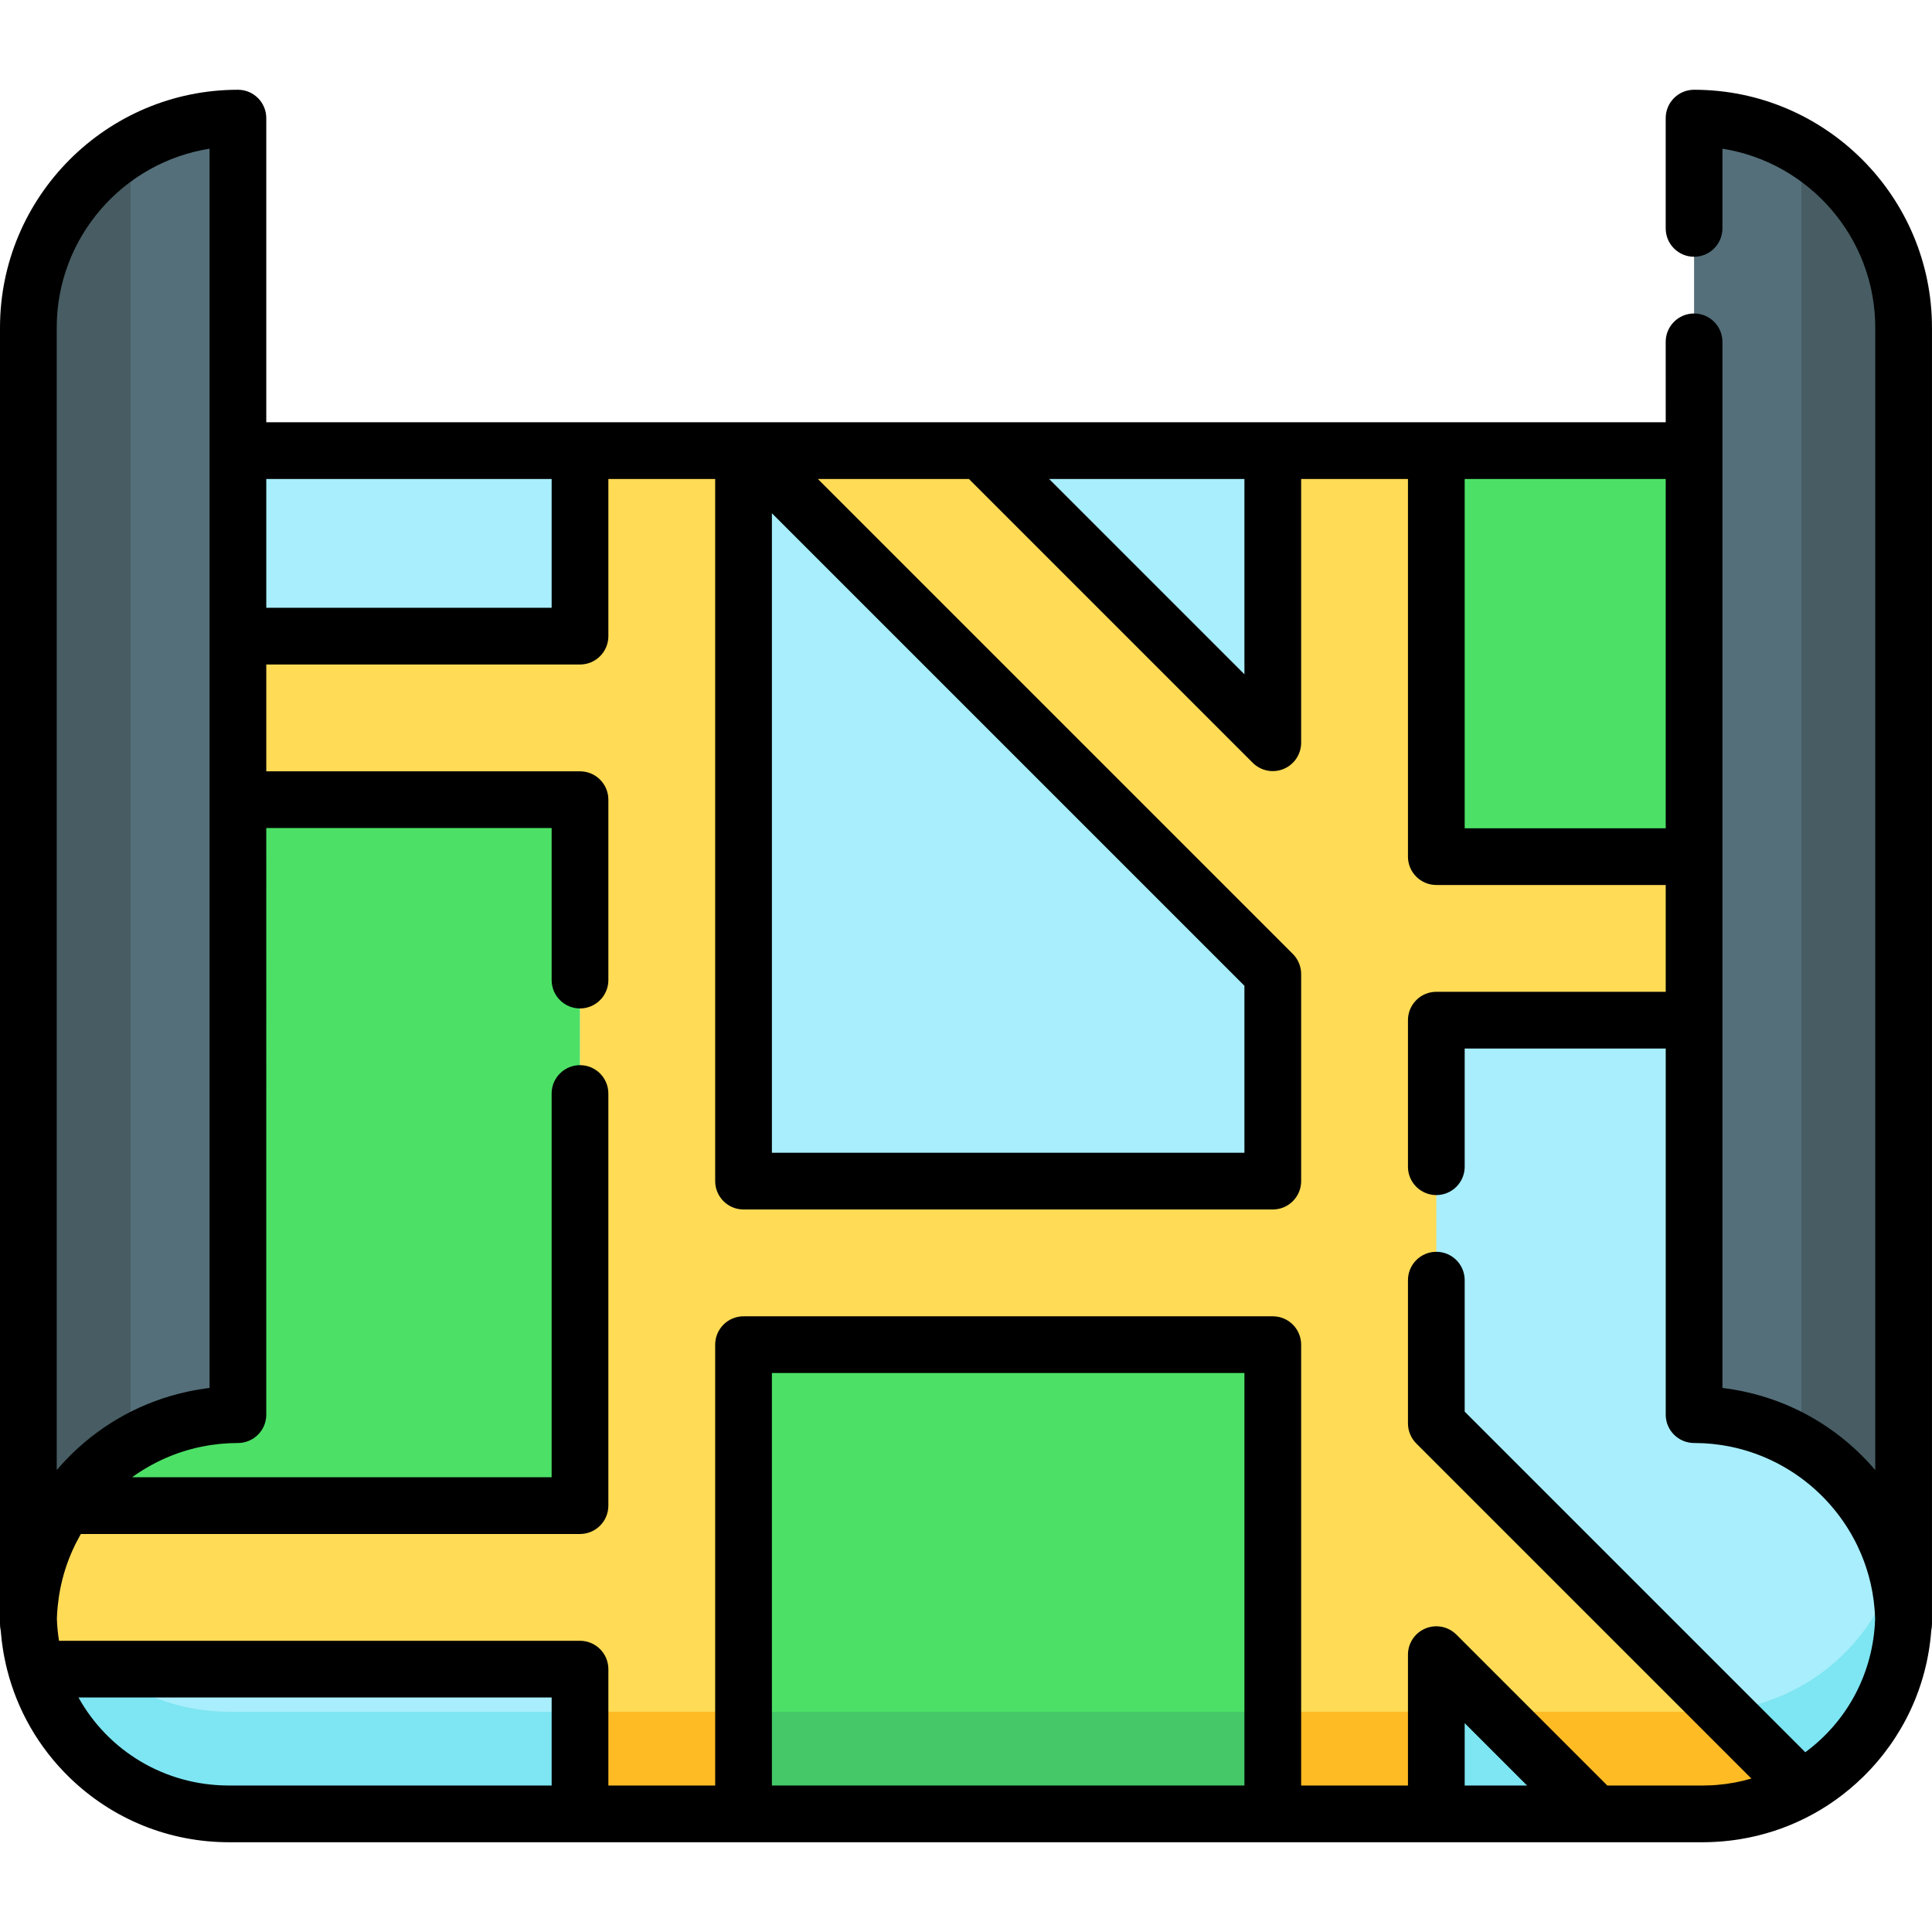 <?xml version="1.0" encoding="iso-8859-1"?>
<!-- Generator: Adobe Illustrator 19.0.0, SVG Export Plug-In . SVG Version: 6.00 Build 0)  -->
<svg version="1.1" id="Capa_1" xmlns="http://www.w3.org/2000/svg" xmlns:xlink="http://www.w3.org/1999/xlink" x="0px" y="0px"
	 viewBox="0 0 512 512" style="enable-background:new 0 0 512 512;" xml:space="preserve">
<path style="fill:#A8EEFC;" d="M448.949,374.894V142.374v-22.952H63.051v22.952v232.52c-30.182,0-54.722,24.081-55.498,54.075
	c0.777,28.699,24.268,51.729,53.154,51.729h390.586c28.886,0,52.378-23.03,53.154-51.729
	C503.672,398.975,479.131,374.894,448.949,374.894z"/>
<g>
	<rect x="380.637" y="119.421" style="fill:#4CE166;" width="68.313" height="107.595"/>
	<path style="fill:#4CE166;" d="M153.707,399.002V211.924H63.051v162.969c-19.003,0-35.763,9.55-45.77,24.107L153.707,399.002
		L153.707,399.002z"/>
	<rect x="197.043" y="356.347" style="fill:#4CE166;" width="140.254" height="124.35"/>
</g>
<path style="fill:#7EE5F2;" d="M451.293,453.641H60.707c-24.232,0-44.66-16.21-51.075-38.374c-1.238,4.372-1.957,8.963-2.079,13.702
	c0.777,28.699,24.268,51.729,53.154,51.729h390.586c28.886,0,52.378-23.03,53.154-51.729c-0.122-4.739-0.842-9.33-2.079-13.702
	C495.953,437.431,475.526,453.641,451.293,453.641z"/>
<rect x="197.043" y="453.64" style="fill:#44C868;" width="140.254" height="27.057"/>
<path style="fill:#546F7A;" d="M63.051,374.894V31.303c-30.671,0-55.535,24.864-55.535,55.535v343.59
	C7.516,399.758,32.38,374.894,63.051,374.894z"/>
<path style="fill:#475D63;" d="M34.609,39.139C18.384,48.834,7.516,66.564,7.516,86.838v343.59c0-20.274,10.869-38.005,27.094-47.7
	C34.609,382.729,34.609,39.139,34.609,39.139z"/>
<path style="fill:#546F7A;" d="M448.949,374.894V31.303c30.671,0,55.535,24.864,55.535,55.535v343.59
	C504.485,399.758,479.621,374.894,448.949,374.894z"/>
<path style="fill:#475D63;" d="M477.392,39.139c16.225,9.695,27.094,27.425,27.094,47.7v343.59c0-20.274-10.869-38.005-27.094-47.7
	V39.139z"/>
<path style="fill:#FFDB56;" d="M380.641,227.015V119.422h-43.34v77.411l-77.412-77.411h-61.29l138.702,138.702v54.885H197.046
	V119.422h-43.339v49.164H63.051v43.339h90.656v187.078H17.281c-5.887,8.564-9.442,18.857-9.728,29.968
	c0.125,4.63,0.85,9.109,2.085,13.371h144.069v38.357h43.339v-124.35h140.256v124.351h43.34v-42.198l42.197,42.198h28.455
	c9.459,0,18.331-2.482,26.025-6.811L380.64,377.21V270.355h68.309v-43.34H380.641z"/>
<g>
	<rect x="153.702" y="453.64" style="fill:#FFBB24;" width="43.341" height="27.057"/>
	<path style="fill:#FFBB24;" d="M451.293,453.641h-55.511l27.057,27.057h28.455c9.459,0,18.331-2.482,26.025-6.811l-20.53-20.53
		C454.982,453.543,453.149,453.641,451.293,453.641z"/>
	<rect x="337.306" y="453.64" style="fill:#FFBB24;" width="43.341" height="27.057"/>
</g>
<path d="M441.433,111.906H70.567V31.303c0-4.151-3.365-7.516-7.516-7.516C28.284,23.787,0,52.073,0,86.838V430.43
	c0,0.569,0.069,1.122,0.189,1.655c0.01,0.139,0.028,0.278,0.039,0.417c0.06,0.726,0.13,1.45,0.216,2.173
	c0.045,0.389,0.1,0.776,0.153,1.162c0.065,0.472,0.133,0.943,0.209,1.414c0.074,0.464,0.154,0.926,0.238,1.387
	c0.041,0.218,0.086,0.437,0.13,0.655c0.209,1.067,0.446,2.126,0.711,3.178c0.011,0.043,0.021,0.086,0.032,0.129
	c2.729,10.699,8.335,20.488,16.421,28.375c11.397,11.115,26.442,17.237,42.366,17.237l0,0h390.586l0,0l0,0l0,0l0,0
	c0.86,0,1.719-0.025,2.575-0.062c0.269-0.011,0.538-0.024,0.807-0.039c0.656-0.037,1.312-0.084,1.966-0.142
	c0.526-0.046,1.049-0.103,1.573-0.162c0.37-0.042,0.74-0.085,1.108-0.134c0.542-0.071,1.082-0.15,1.621-0.235
	c0.035-0.006,0.07-0.012,0.106-0.018c12.242-1.973,23.574-7.632,32.609-16.444c10.673-10.411,17.054-24.13,18.152-38.891
	c0.12-0.533,0.188-1.085,0.188-1.655V86.838c0-34.766-28.285-63.051-63.051-63.051c-4.152,0-7.516,3.365-7.516,7.516v29.226
	c0,4.152,3.364,7.516,7.516,7.516c4.152,0,7.516-3.364,7.516-7.516V39.406c22.92,3.619,40.504,23.511,40.504,47.432v302.749
	c-1.26-1.477-2.587-2.908-3.991-4.28c-8.533-8.332-19.04-13.955-30.438-16.452c-0.059-0.013-0.117-0.027-0.176-0.039
	c-0.914-0.197-1.833-0.377-2.758-0.534c-0.059-0.01-0.117-0.022-0.176-0.032c-0.983-0.164-1.97-0.312-2.964-0.429l0,0V90.593l0,0
	l0,0c0-4.152-3.364-7.516-7.516-7.516c-4.152,0-7.516,3.364-7.516,7.516L441.433,111.906 M441.433,219.499h-53.277v-92.562h53.277
	V219.499z M329.785,126.937v51.752l-51.75-51.752C278.035,126.937,329.785,126.937,329.785,126.937z M204.561,136.012
	l125.224,125.224v44.256H204.561V136.012z M146.191,126.937v34.133H70.567v-34.133C70.567,126.937,146.191,126.937,146.191,126.937z
	 M55.535,39.406L55.535,39.406L55.535,39.406v328.415l0,0c-0.994,0.118-1.981,0.266-2.963,0.429
	c-0.059,0.01-0.117,0.022-0.176,0.032c-0.925,0.157-1.844,0.337-2.758,0.534c-0.059,0.013-0.117,0.026-0.176,0.039
	c-11.398,2.497-21.905,8.12-30.438,16.452c-1.405,1.372-2.733,2.803-3.992,4.28V86.838C15.031,62.917,32.615,43.025,55.535,39.406z
	 M20.803,449.857h125.389v23.325H60.707C43.476,473.182,28.58,463.849,20.803,449.857z M329.785,473.182H204.561V363.863h125.224
	V473.182z M388.157,473.182v-16.538l16.538,16.538H388.157z M478.42,464.36l-90.263-90.262v-34.841c0-4.152-3.364-7.516-7.516-7.516
	s-7.516,3.364-7.516,7.516v37.954c0,1.993,0.792,3.905,2.201,5.315l88.812,88.811c-2.95,0.865-5.989,1.426-9.061,1.682
	c-0.323,0.026-0.644,0.051-0.968,0.071c-0.276,0.017-0.552,0.033-0.829,0.045c-0.659,0.028-1.321,0.048-1.987,0.048h-25.341
	l-39.996-39.997c-2.151-2.149-5.383-2.794-8.191-1.628c-2.809,1.162-4.64,3.904-4.64,6.944v34.682h-28.308V356.35
	c0-4.152-3.364-7.516-7.516-7.516H197.046c-4.151,0-7.516,3.364-7.516,7.516v116.835h-28.307v-30.841
	c0-4.152-3.365-7.516-7.516-7.516H15.636c-0.141-0.874-0.25-1.753-0.34-2.633c-0.015-0.153-0.034-0.306-0.048-0.459
	c-0.084-0.906-0.144-1.814-0.174-2.724c0-0.015-0.002-0.029-0.002-0.044c0.001-0.029,0.004-0.058,0.005-0.087
	c0.028-0.878,0.084-1.752,0.159-2.622c0.022-0.254,0.052-0.506,0.077-0.759c0.07-0.683,0.151-1.364,0.251-2.041
	c0.033-0.231,0.068-0.463,0.104-0.693c0.133-0.829,0.284-1.653,0.459-2.471c0.01-0.049,0.019-0.099,0.03-0.148
	c0.203-0.931,0.435-1.855,0.693-2.771c0.009-0.031,0.018-0.062,0.026-0.093c0.26-0.914,0.546-1.819,0.86-2.716
	c0.005-0.015,0.01-0.031,0.016-0.046c0.001-0.002,0.001-0.004,0.002-0.006c0.632-1.8,1.376-3.56,2.222-5.277
	c0.066-0.134,0.137-0.266,0.204-0.398c0.337-0.667,0.69-1.327,1.059-1.979c0.064-0.113,0.129-0.225,0.194-0.338h132.271
	c4.151,0,7.516-3.364,7.516-7.516V289.794c0-4.151-3.365-7.516-7.516-7.516c-4.151,0-7.516,3.365-7.516,7.516v101.692H35.007
	c5.373-3.88,11.57-6.685,18.283-8.077c0.04-0.008,0.08-0.018,0.12-0.026c0.677-0.138,1.363-0.258,2.05-0.367
	c0.115-0.018,0.229-0.041,0.346-0.059c0.623-0.095,1.253-0.169,1.883-0.24c0.175-0.02,0.349-0.046,0.525-0.063
	c0.607-0.061,1.221-0.102,1.834-0.14c0.194-0.012,0.387-0.032,0.581-0.042c0.803-0.04,1.61-0.061,2.422-0.061
	c4.151,0,7.516-3.364,7.516-7.516V219.44h75.624v40.291c0,4.152,3.365,7.516,7.516,7.516c4.151,0,7.516-3.364,7.516-7.516v-47.807
	c0-4.152-3.365-7.516-7.516-7.516H70.567v-28.307h83.14c4.151,0,7.516-3.364,7.516-7.516v-41.649h28.307v186.072
	c0,4.152,3.365,7.516,7.516,7.516h140.256c4.152,0,7.516-3.364,7.516-7.516v-54.885c0-1.993-0.792-3.904-2.201-5.315
	L216.743,126.937h40.034l75.209,75.211c2.151,2.148,5.381,2.793,8.191,1.628c2.809-1.162,4.64-3.904,4.64-6.944v-69.896h28.308
	v100.078c0,4.152,3.364,7.516,7.516,7.516h60.792v28.308h-60.792c-4.152,0-7.516,3.364-7.516,7.516v38.838
	c0,4.151,3.364,7.516,7.516,7.516s7.516-3.365,7.516-7.516V277.87h53.277v97.023c0,4.152,3.364,7.516,7.516,7.516
	c0.813,0,1.619,0.021,2.422,0.061c0.194,0.009,0.387,0.03,0.581,0.042c0.613,0.038,1.227,0.079,1.834,0.14
	c0.175,0.017,0.349,0.044,0.523,0.063c0.631,0.07,1.262,0.145,1.885,0.24c0.115,0.017,0.228,0.04,0.343,0.058
	c0.688,0.11,1.374,0.228,2.052,0.368c0.04,0.008,0.079,0.018,0.118,0.026c14.785,3.064,27.104,12.947,33.508,26.203
	c0.012,0.024,0.023,0.049,0.034,0.073c0.309,0.641,0.602,1.292,0.883,1.949c0.063,0.148,0.122,0.298,0.183,0.446
	c0.219,0.53,0.432,1.063,0.633,1.602c0.104,0.283,0.203,0.566,0.303,0.851c0.143,0.406,0.283,0.813,0.415,1.224
	c0.132,0.414,0.257,0.83,0.378,1.248c0.082,0.284,0.165,0.567,0.243,0.853c0.144,0.534,0.279,1.07,0.404,1.609
	c0.04,0.172,0.081,0.346,0.12,0.519c0.141,0.637,0.271,1.279,0.385,1.924c0.014,0.077,0.028,0.154,0.041,0.232
	c0.125,0.723,0.236,1.449,0.329,2.18c0,0.003,0.001,0.006,0.001,0.01c0.193,1.529,0.314,3.076,0.361,4.635
	C496.471,443.605,489.314,456.359,478.42,464.36z"/>
<g>
</g>
<g>
</g>
<g>
</g>
<g>
</g>
<g>
</g>
<g>
</g>
<g>
</g>
<g>
</g>
<g>
</g>
<g>
</g>
<g>
</g>
<g>
</g>
<g>
</g>
<g>
</g>
<g>
</g>
</svg>
